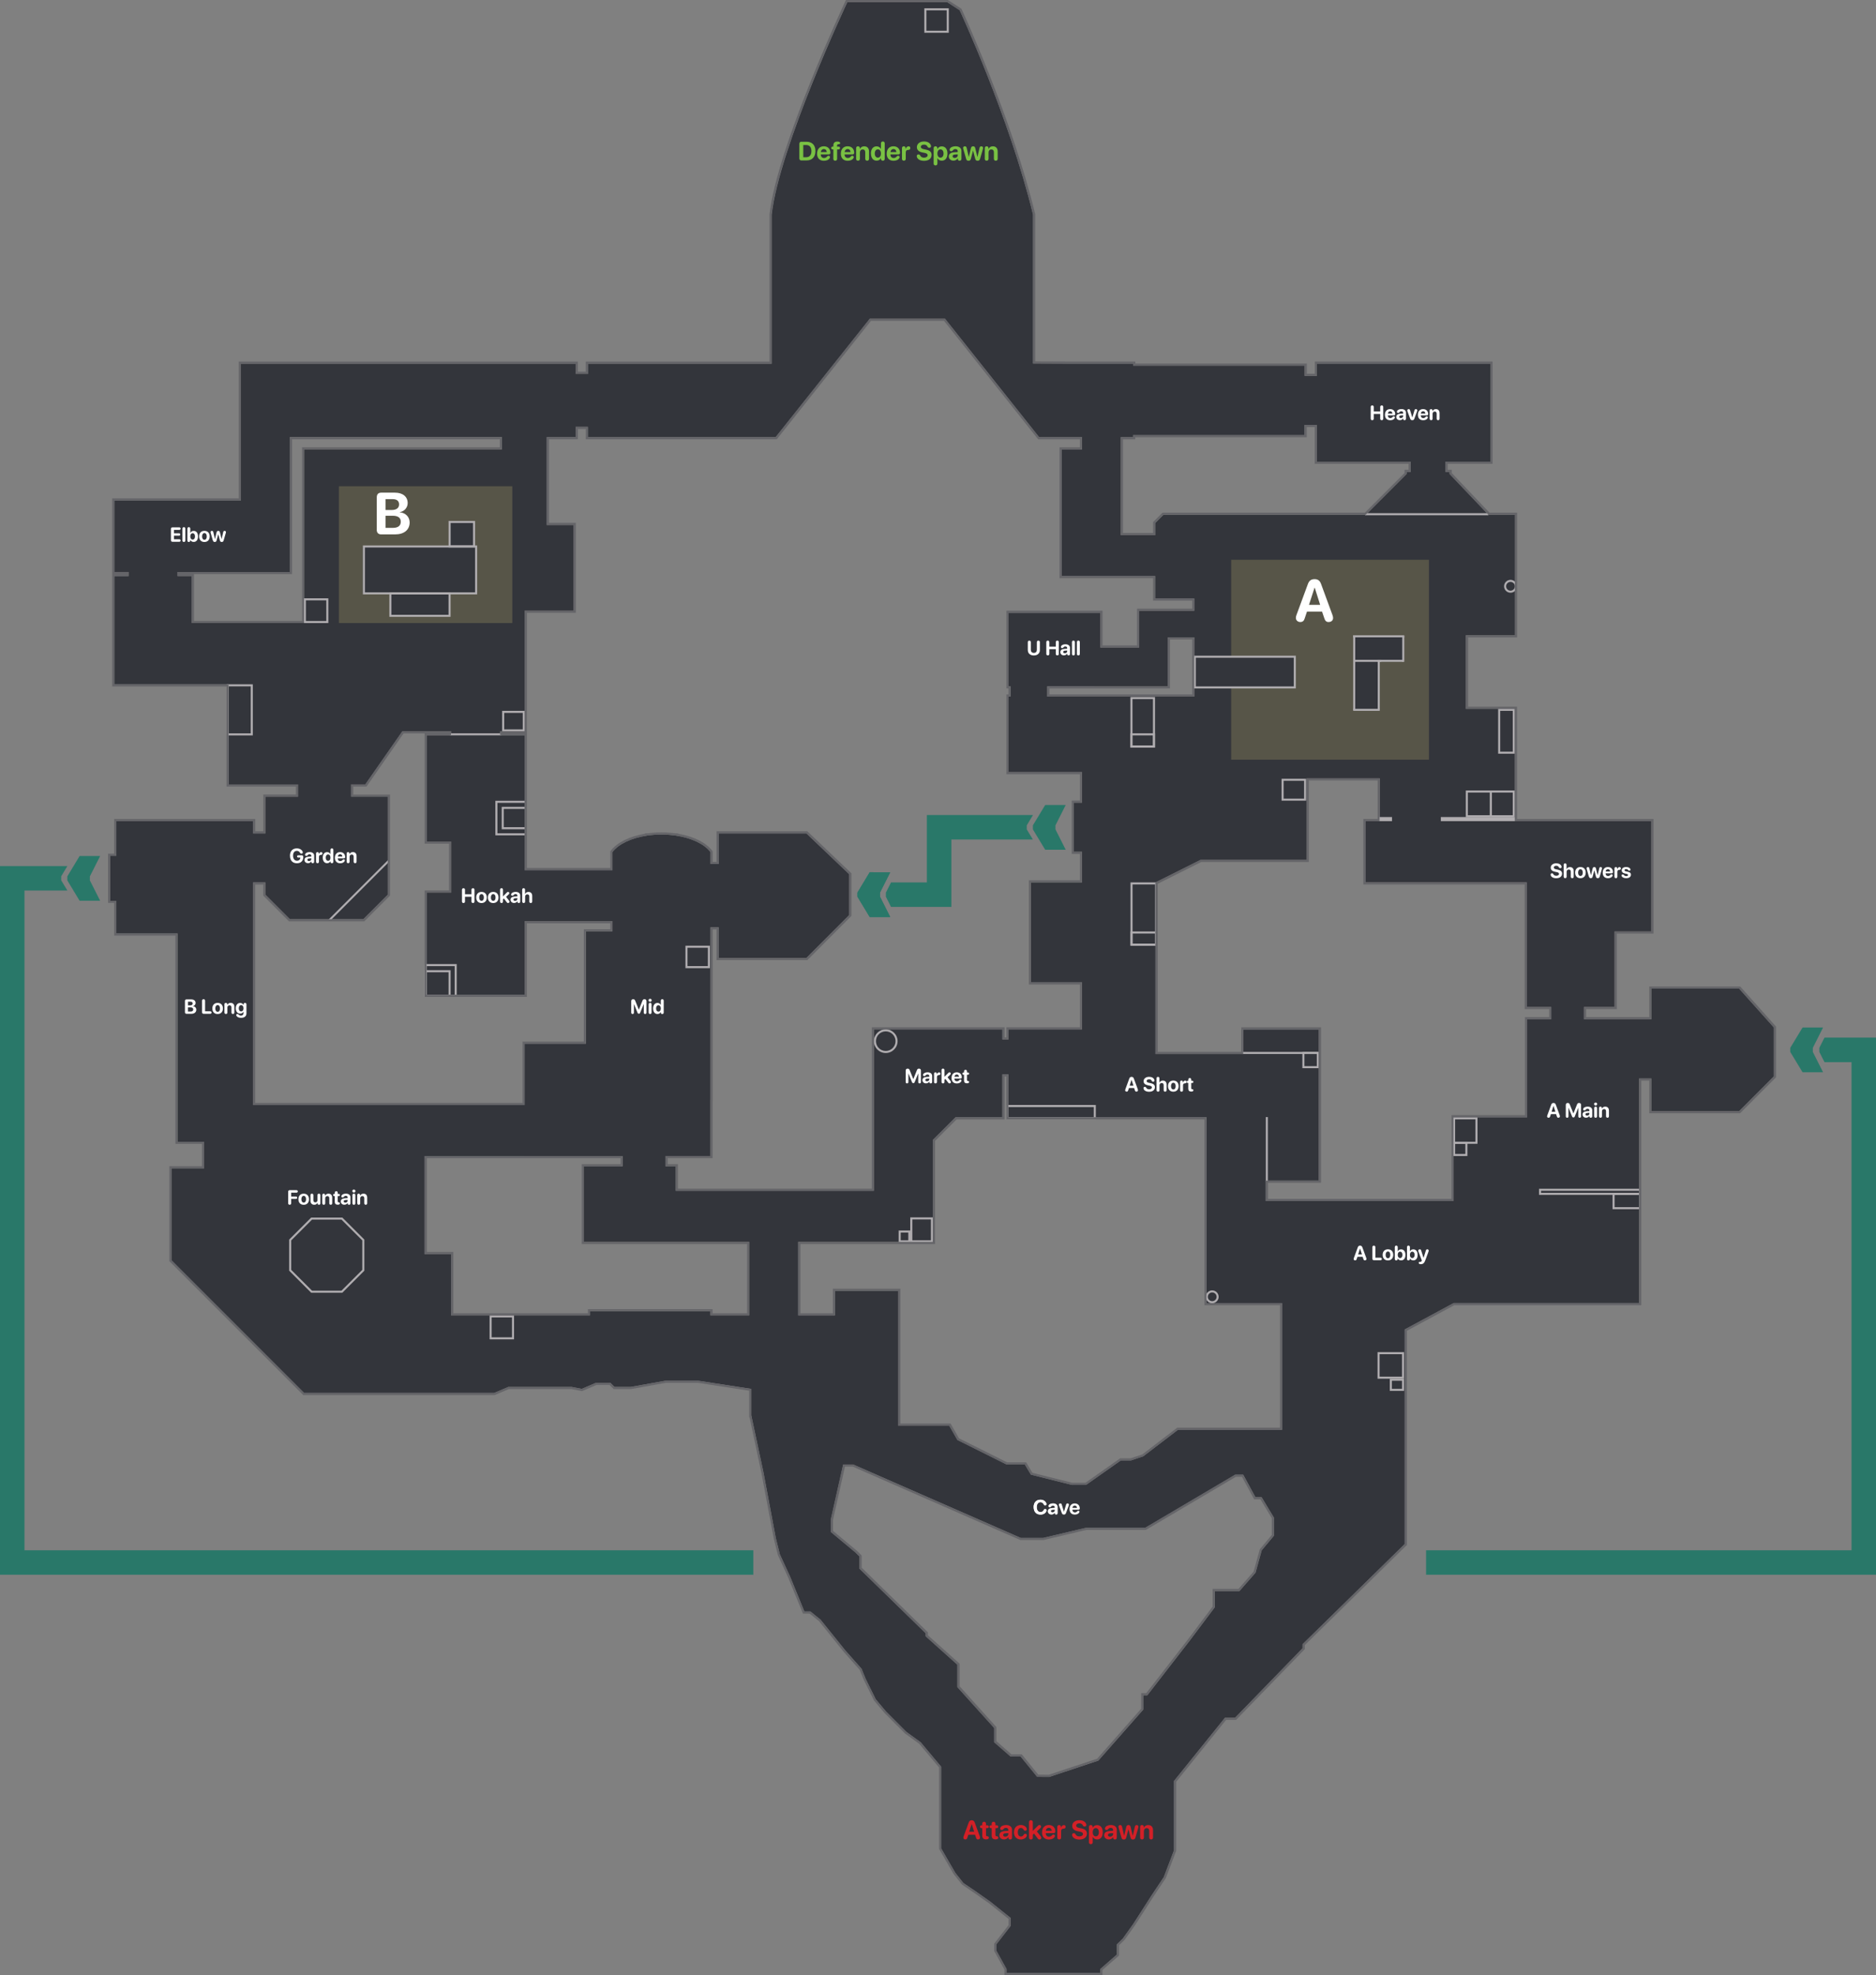 <?xml version="1.0" encoding="UTF-8"?><svg xmlns="http://www.w3.org/2000/svg" xmlns:xlink="http://www.w3.org/1999/xlink" viewBox="0 0 918.88 967.1"><rect x="0" y="0" width="918.88" height="967.1" fill="#808080" stroke="none"/><defs><style>.cls-1{fill:#297869;}.cls-2{fill:#fff;}.cls-3{fill:#b0adb0;}.cls-4{fill:#575548;}.cls-5{fill:#d32027;}.cls-6{fill:#33353b;}.cls-7{fill:#656569;}.cls-8{fill:none;stroke:#b0adb0;stroke-miterlimit:10;}.cls-9{fill:#79c143;}.cls-10{fill:url(#linear-gradient);}</style><linearGradient id="linear-gradient" x1="506.29" y1="737.95" x2="528.89" y2="737.95" gradientUnits="userSpaceOnUse"><stop offset="0" stop-color="#fff"/><stop offset="1" stop-color="#000"/></linearGradient></defs><g id="Body_Merge"><path class="cls-6" d="m56.99,402.06v17h-3.01v21.99h3.01v16.01h29.99v102h13.01v13h-16v45l65.01,65h93.01l7-2.98h30.94l5.01.96,6.98-2.98h7.03l2.02,2.02h7.99l16.99-3.03h15.98l26.04,3.99v12.98h0l5.98,27.99,6.03,32.06,1.99,7.99,5.06,11.02,6.94,16.96h2.97s4.96,4.01,4.96,4.01l12.13,15.07,7.94,8.95,2.07,5.06,4.9,9.91,5.06,6.02,9.96,9.96,6.98,5.06,10.04,11.98v39.98l2.9,5.02,4.04,6.98,3.94,4.96,5.97,4.04,7.18,5.06,9.98,7.99v3.91l-7.02,9.06v2.98l5.01,9.05v1.97h45.94v-1.96l8.09-7.03v-4.99l2.98-2.93,5.06-7.08,8.95-13.96,6.02-9,4.97-13.05h0v-33.99l25.02-31.02h4.96l33.03-34.01v-1.97l50-49.03v-105.07l24-12.94h90.83v-109.97h6v16h43l16.99-17v-24l-16.99-19h-43v15h-33.01v-6h15v-37h18v-54h-66.86v-54.99h-23.98v-36.02h24.02v-58.97h-12.94l-19.08-20.03v-.98h-1.99v-5.02h21.98v-47.98h-84.96v5.98h-6.01v-4.99h-84v-.99h-31.16l-17.87-.08v-72.93c-11.53-47.58-35.93-100.06-35.93-100.06l-6.08-3.94h-48.94s-33.22,70.58-37.06,104.01v73.03h-89.98v4.99h-5.98v-4.99H118v66.98h-62v35h6.99v2h-6.99v53h56v49h34v6h-16v18h-6v-6H56.99Zm199.99,163.99h48.02v5.01h-19.01v37.01h80.99v35.99h-19v-1.99h-58.98v1.99h-68.02v-30h-12.98v-48.02h48.99Zm199.97,42.03v-49.93l11.12-11.1h22.91v-21h2.99v21h97.01v90.99h37v62.04h-51l-17,12.99-5.99,2h-4.98l-17.03,11.98h-6.99l-20-5-3-5.01h-8.98l-24.04-11.99-3.99-6.99h-25.03v-66.03h-30.98v12.03h-17.98v-35.99h65.95Zm79.18-272.02h0s21.86,0,21.86,0h14v-24h13v29h-72.03v-5.01h23.17Zm78.84,434l-7.89,9h-12.08v7.94l-12.05,16.04-20.97,27.03h-1.99v7.01l-22.01,24.98-24.03,7.99-5.9-.03-8.08-9.94h-4.93s-8.06-7.02-8.06-7.02v-6.99l-18.03-20.01v-10.98l-15.51-13.9v-1.47l-32.44-31.65v-5.97s-2.01-1.99-2.01-1.99l-12.03-10.01v-6.01l6.07-27h4.94l-.02.02,82.05,35.93h11.02l20.97-4.96h28.99l44.04-25.99h3.94l5.97,11.02h3.03l6.02,9.99v8.87l-5.97,7.13-3.03,10.97Zm126.98-338.01h5.87v61.02h12v6h-11.82v48.01h-36.01v40.99h-91.99v-9.99h25.97v-74h-36.97v12.01h-43v-84l22.08-11.06h51.91v-39.94h35.84v20.98h-7.01v29.98h73.13Zm-111.34-218.98h8.38v-4.99h6.01v17.98h45.99v5.02h-1.99v.98l-20.02,20.03h-99.15l-3.99,3.99v5.95h-16.85v-47.96h6.02v-1h75.62Zm-342.66-4.05v5.01h92.01l46.11-57.97h36.81l46.11,58.01h21v6h-10v62h45.83v10.98h19.16v6.02h-27v18h-19.01v-16.99h-44.98v35.97h.99v5.01h-.99v37h36v14.97h-4.01v24.03h4.01v15.01h-25.01v48.94h25.01v23.02h-36.01v4.96h-2.99v-4.96h-62.94v79.03h-97.06v-12.01h-5v-5.01h21.99v-27.5h.02v-84.51h4.01v15.03h42.99l20.97-21.01v-19.99l-20.97-19.99h-42.99v14.99h-4.01v-5.86c-2.96-3.91-9.25-6.92-17.01-8.07v-.06h-.42c-2.1-.29-4.3-.46-6.58-.46s-4.48.16-6.58.46h-.42v.06c-7.76,1.15-14.04,4.16-17.01,8.07v8.88h-42.98v-66.03h-12v-1.99h12v-59.02h23.97v-41.98h-13.15v-43.03h14.16v-5.01h5.98Zm-200.97,73.05v-2h54.99v-66.05h103.85v6.04h-96.83v85h-55.04v-23h-6.97Zm43.01,150v5.99l12,12h36l12-12v-48h-18.01v-6h7l18.15-26.01h23.87v1.99h-12v52.02h12v25h-12v50.01h48v-36.04h42.99v5.03h-12.99v54.99h-30.01v30.02H123.99v-108.99h6Z"/></g><g id="Bombsite"><rect class="cls-4" x="165.99" y="238.08" width="84.94" height="66.98"/><rect class="cls-4" x="603.04" y="274.08" width="96.88" height="97.89"/><polyline class="cls-6" points="675.23 347.56 663.23 347.56 663.23 311.56 687.02 311.56 687.02 323.56 675.23 323.56 675.23 336.56"/><rect class="cls-6" x="585.24" y="321.51" width="49.04" height="15.05" transform="translate(1219.53 658.07) rotate(180)"/><rect class="cls-6" x="191.17" y="290.57" width="28.92" height="10.92" transform="translate(411.25 592.05) rotate(180)"/><rect class="cls-6" x="177.74" y="267.71" width="55.4" height="22.85" transform="translate(410.87 558.28) rotate(180)"/><rect class="cls-6" x="220.09" y="255.58" width="12.13" height="12.13" transform="translate(452.31 523.29) rotate(180)"/></g><g id="Lines"><rect class="cls-3" x="608.73" y="515.06" width="36.97" height="1.01"/><path class="cls-3" d="m644.98,516.06v5.96h-6.07v-5.96h6.07m1-1h-8.07v7.96h8.07v-7.96h0Z"/><path class="cls-3" d="m535.74,542.05v5.02h-41.76v-5.02h41.76m1-1h-43.76v7.02h43.76v-7.02h0Z"/><path class="cls-3" d="m433.84,504.99c2.65,0,4.8,2.15,4.8,4.8s-2.15,4.8-4.8,4.8-4.8-2.15-4.8-4.8,2.15-4.8,4.8-4.8m0-1c-3.2,0-5.8,2.6-5.8,5.8s2.6,5.8,5.8,5.8,5.8-2.6,5.8-5.8-2.6-5.8-5.8-5.8h0Z"/><path class="cls-3" d="m455.98,597.07v10.24h-9.12v-10.24h9.12m1-1h-11.12v12.24h11.12v-12.24h0Z"/><path class="cls-3" d="m444.9,603.5v3.81h-3.73v-3.81h3.73m1-1h-5.73v5.81h5.73v-5.81h0Z"/><path class="cls-3" d="m250.78,645.06v9.73h-9.97v-9.73h9.97m1-1h-11.97v11.73h11.97v-11.73h0Z"/><path class="cls-3" d="m167.26,597.16l10.19,10.19v14.42l-10.19,10.19h-14.42l-10.19-10.19v-14.42l10.19-10.19h14.42m.41-1h-15.25l-10.78,10.78v15.25l10.78,10.78h15.25l10.78-10.78v-15.25l-10.78-10.78h0Z"/><path class="cls-3" d="m257.01,393.09v14.92h-13.37v-14.92h13.37m1-1h-15.37v16.92h15.37v-16.92h0Z"/><path class="cls-3" d="m257.01,396.06v8.96h-10.27v-8.96h10.27m1-1h-12.27v10.96h12.27v-10.96h0Z"/><path class="cls-3" d="m256.06,349.06v8.07h-9.1v-8.07h9.1m1-1h-11.1v10.07h11.1v-10.07h0Z"/><rect class="cls-3" x="220.39" y="359.06" width="25.11" height=".98"/><rect class="cls-3" x="155.2" y="435.63" width="41.08" height=".98" transform="translate(-256.91 252.01) rotate(-45)"/><path class="cls-3" d="m222.7,473.05v14.03h-13.72v-14.03h13.72m1-1h-15.72v16.03h15.72v-16.03h0Z"/><path class="cls-3" d="m219.71,476.05v11.03h-10.74v-11.03h10.74m1-1h-12.74v13.03h12.74v-13.03h0Z"/><path class="cls-3" d="m346.72,464.05v8.99h-9.98v-8.99h9.98m1-1h-11.98v10.99h11.98v-10.99h0Z"/><path class="cls-3" d="m122.82,336.06v23.02h-10.84v-23.02h10.84m1-1h-12.84v25.02h12.84v-25.02h0Z"/><path class="cls-3" d="m159.82,293.95v10.12h-10v-10.12h10m1-1h-12v12.12h12v-12.12h0Z"/><path class="cls-3" d="m231.7,256.07v10.98h-10.98v-10.98h10.98m1-1h-12.98v12.98h12.98v-12.98h0Z"/><path class="cls-3" d="m232.71,268.07v21.97h-53.97v-21.97h53.97m1-1h-55.97v23.97h55.97v-23.97h0Z"/><path class="cls-3" d="m219.7,291.04v9.99h-28v-9.99h28m1-1h-30v11.99h30v-11.99h0Z"/><path class="cls-3" d="m686.73,676.06v3.96h-4.99v-3.96h4.99m1-1h-6.99v5.96h6.99v-5.96h0Z"/><path class="cls-3" d="m686.73,663.06v11h-11v-11h11m1-1h-13v13h13v-13h0Z"/><path class="cls-3" d="m802.81,583.06v.99h-47.99v-.99h47.99m1-1h-49.99v2.99h49.99v-2.99h0Z"/><path class="cls-3" d="m802.81,585.07v6h-11.98v-6h11.98m1-1h-13.98v8h13.98v-8h0Z"/><path class="cls-3" d="m722.69,548.07v10.97h-9.97v-10.97h9.97m1-1h-11.97v12.97h11.97v-12.97h0Z"/><path class="cls-3" d="m717.74,560.02v5h-5v-5h5m1-1h-7v7h7v-7h0Z"/><path class="cls-3" d="m565.74,433.06v28.99h-11.01v-28.99h11.01m1-1h-13.01v30.99h13.01v-30.99h0Z"/><path class="cls-3" d="m565.74,457.08v4.98h-11.01v-4.98h11.01m1-1h-13.01v6.98h13.01v-6.98h0Z"/><path class="cls-3" d="m564.73,342.29v22.75h-10.03v-22.75h10.03m1-1h-12.03v24.75h12.03v-24.75h0Z"/><path class="cls-3" d="m564.73,360.06v4.98h-10.03v-4.98h10.03m1-1h-12.03v6.98h12.03v-6.98h0Z"/><path class="cls-3" d="m633.7,322.06v14.03h-47.98v-14.03h47.98m1-1h-49.98v16.03h49.98v-16.03h0Z"/><rect class="cls-3" x="662.73" y="311.06" width="25.1" height="1"/><rect class="cls-3" x="686.83" y="311.56" width="1" height="12.5"/><rect class="cls-3" x="674.73" y="323.06" width="12.67" height="1"/><rect class="cls-3" x="674.82" y="323.56" width="1" height="23.84"/><rect class="cls-3" x="662.81" y="347.06" width="13" height="1"/><rect class="cls-3" x="662.81" y="311.92" width="1" height="35.64"/><path class="cls-3" d="m740.96,348.05v20h-6.15v-20h6.15m1-1h-8.15v22h8.15v-22h0Z"/><rect class="cls-3" x="675.03" y="400.05" width="6.79" height="2.01"/><rect class="cls-3" x="705.73" y="400.05" width="36.43" height="2.01"/><path class="cls-3" d="m740.96,388.06v11.1h-21.99v-11.1h21.99m1-1h-23.99v13.1h23.99v-13.1h0Z"/><rect class="cls-3" x="729.71" y="387.78" width="1.03" height="11.79"/><circle class="cls-8" cx="593.75" cy="634.97" r="2.65"/><rect class="cls-3" x="620" y="546.96" width="1" height="31.59"/><path class="cls-3" d="m638.75,382.31v8.72h-10.03v-8.72h10.03m1-1h-12.03v10.72h12.03v-10.72h0Z"/><rect class="cls-3" x="668.59" y="251.27" width="60.42" height="1.01"/><path class="cls-3" d="m463.72,5.06v9.98h-9.98V5.06h9.98m1-1h-11.98v11.98h11.98V4.06h0Z"/><rect class="cls-3" x="663.48" y="323.06" width="13" height="1"/><circle class="cls-8" cx="739.86" cy="287.07" r="2.65"/></g><g id="Outlines"><path class="cls-7" d="m463.95,1.05l6.08,3.94s24.4,52.48,35.93,100.06v72.93l17.87.08h31.16v.99h84v4.99h6.01v-5.98h84.96v47.98h-21.98v5.02h1.99v.98l19.08,20.03h12.94v58.97h-24.02v36.02h23.98v54.99h66.86v54h-18v37h-15v6h33.01v-15h43l16.99,19v24l-16.99,17h-43v-16h-6v109.97h-90.83l-24,12.94v105.07l-50,49.03v1.97l-33.03,34.01h-4.95l-25.02,31.02v33.99h0s-4.97,13.05-4.97,13.05l-6.02,9-8.95,13.96-5.06,7.08-2.98,2.93v4.99l-8.09,7.03v1.96h-45.94v-1.97l-5.01-9.05v-2.98l7.02-9.06v-3.91l-9.98-7.99-7.18-5.06-5.97-4.04-3.94-4.96-4.05-6.98-2.9-5.02v-39.98l-10.04-11.98-6.98-5.06-9.96-9.96-5.06-6.02-4.9-9.91-2.07-5.06-7.94-8.95-12.13-15.07-4.96-3.99h-2.97s-6.94-16.97-6.94-16.97l-5.06-11.02-1.99-7.99-6.03-32.06-5.98-27.99h0v-12.98l-26.04-3.99h-15.98l-16.99,3.03h-7.99l-2.02-2.02h-7.03l-6.98,2.98-5.01-.96h-30.94l-7,2.98h-93.01l-65.01-65v-45h16v-13h-13.01v-102h-29.99v-16.01h-3.01v-21.99h3.01v-17h67v6h6v-18h16v-6h-34v-49h-56v-53h6.99v-2h-6.99v-35h62v-66.98h163.97v4.99h5.98v-4.99h89.98v-73.03c3.84-33.42,37.06-104.01,37.06-104.01h48.94m-175.99,212.97v-5.01h-5.98v5.01h-14.16v43.03h13.15v41.98h-23.97v59.02h-12v1.99h12v66.03h42.98v-8.88c2.96-3.91,9.25-6.92,17.01-8.07v-.06h.42c2.1-.29,4.3-.46,6.58-.46s4.48.16,6.58.46h.42v.06c7.76,1.15,14.05,4.16,17.01,8.07v5.86h4.01v-14.99h42.99l20.97,19.99v19.99l-20.97,21.01h-42.99v-15.03h-4.01v84.51h-.02v27.5h-21.99v5.01h5v12.01h97.06v-79.03h62.94v4.96h2.99v-4.96h36.01v-23.02h-25.01v-48.94h25.01v-15.01h-4.01v-24.03h4.01v-14.97h-36v-37h.99v-5.01h-.99v-35.97h44.98v16.99h19.01v-18h27v-6.02h-19.16v-10.98h-45.83v-62h10v-6h-21l-46.11-58.01h-36.81l-46.11,57.97h-92.01m261.02,48h16.85v-5.95l3.99-3.99h99.15l20.02-20.03v-.98h1.99v-5.02h-45.99v-17.98h-6.01v4.99h-84v1h-6.02v47.96m-461.98,20.05h6.97v23h55.04v-85h96.83v-6.04h-103.85v66.05h-54.99v2m449.14,53.99h0s-23.17,0-23.17,0v5.01h72.03v-29h-13v24h-35.86m-364.14,54h18.01v48l-12,12h-36l-12-12v-5.99h-6v108.99h132.99v-30.02h30.01v-54.99h12.99v-5.03h-42.99v36.04h-48v-50.01h12v-25h-12v-52.02h12v-1.99h-23.87l-18.15,26.01h-7v6m394.01,126.01h43v-12.01h36.97v74h-25.97v9.99h91.99v-40.99h36.01v-48.01h11.82v-6h-12v-61.02h-79.01v-29.98h7.01v-20.98h-35.84v39.94h-51.91l-22.08,11.06v84m-174.99,127.99h17.98v-12.03h30.98v66.03h25.03l3.99,6.99,24.04,11.99h8.98l3,5.01,20,5h6.99l17.03-11.98h4.98l5.99-2,17-12.99h51v-62.04h-37v-90.99h-97.01v-21h-2.99v21h-22.91l-11.12,11.1v49.93h-65.95v35.99m-183.01-30h12.98v30h68.02v-1.99h58.98v1.99h19v-35.99h-80.99v-37.01h19.01v-5.01h-97.01v48.02m209.98,102.99h-4.94l-6.07,27v6.01l12.03,10.01,2,1.99v5.97s32.45,31.65,32.45,31.65v1.47l15.51,13.9v10.98l18.03,20.01v6.99l8.06,7.01h4.93s8.08,9.94,8.08,9.94l5.9.03,24.03-7.99,22.01-24.98v-7.01h1.99l20.97-27.03,12.05-16.04v-7.94h12.08l7.89-9,3.03-10.97,5.97-7.13v-8.87l-6.02-9.99h-3.03l-5.97-11.02h-3.94l-44.04,25.99h-28.99l-20.97,4.96h-11.02l-82.05-35.93.02-.02M464.26,0h-49.92l-.28.6c-.33.71-33.34,71.12-37.15,104.33v.06s0,.06,0,.06v71.98h-89.98v4.99h-3.88v-4.99H116.95v66.98h-62v92.1h56v49h34v3.9h-16v18h-3.9v-6H55.94v17h-3.01v24.09h3.01v16.01h29.99v102h13.01v10.9h-16v46.48l.31.31,65.01,65,.31.31h93.66l.2-.08,6.81-2.89h30.63l4.91.94.32.06.3-.13,6.78-2.9h6.38l1.71,1.71.31.31h8.52l.09-.02,16.9-3.02h15.8l25.07,3.85v13.09h.2s5.8,27.2,5.8,27.2l6.03,32.03v.03s.01.03.01.03l1.99,7.99.02.1.04.09,5.06,11.02,6.92,16.92.27.65h.7s2.6.01,2.6.01l4.58,3.69,12.06,14.98,7.85,8.85,2.01,4.89v.03s.03.03.03.03l4.9,9.91.06.11.08.1,5.06,6.02.03.03.03.03,9.96,9.96.06.06.07.05,6.87,4.98,9.72,11.59v39.88l.14.24,2.9,5.02,4.05,6.98.04.07.05.06,3.94,4.96.1.13.13.09,5.97,4.05,7.14,5.03,9.56,7.65v3.05l-6.8,8.78-.22.28v3.61l.13.24,4.87,8.81v2.75h48.04v-1.05s0-1.49,0-1.49l7.73-6.72.36-.31v-5.03l2.67-2.62.07-.06.05-.07,5.06-7.08.02-.02v-.02s8.96-13.95,8.96-13.95l6.01-8.98.07-.1.04-.11,4.97-13.05.07-.18v-33.81l24.47-30.34h4.9l.31-.32,33.03-34.01.3-.31v-1.96l49.68-48.72.31-.31v-104.88l23.21-12.52h91.61v-109.97h3.9v16h44.49l.31-.31,16.99-17,.31-.31v-24.83l-.27-.3-16.99-19-.31-.35h-44.52v15h-30.91v-3.9h15v-37h18v-56.1h-66.86v-54.99h-23.98v-33.92h24.02v-61.07h-13.54l-18.48-19.4v-1.61h-1.99v-2.92h21.98v-50.08h-87.06v5.98h-3.91v-4.99h-84v-.99h-32.21l-16.82-.07v-72.01l-.03-.12c-11.42-47.13-35.76-99.73-36-100.26l-.13-.27-.25-.16-6.08-3.94-.26-.17h0Zm-37.67,157.1h35.8l45.8,57.61.32.4h20.45v3.9h-10v64.1h45.83v10.98h19.16v3.92h-27v18h-16.91v-16.99h-47.08v38.07h.99v2.91h-.99v39.1h36v12.87h-4.01v26.13h4.01v12.91h-25.01v51.04h25.01v20.92h-36.01v4.96h-.89v-4.96h-65.04v79.03h-94.96v-12.01h-5v-2.91h21.99v-27.5l.02-1.05v-83.46h1.91v15.03h44.47l.31-.31,20.97-21.01.31-.31v-20.87l-.33-.31-20.97-19.99-.3-.29h-44.46v14.99h-1.91v-5.16l-.21-.28c-3.05-4.03-9.14-7.05-16.8-8.34v-.21h-1.4c-2.2-.3-4.44-.46-6.65-.46s-4.45.15-6.65.46h-1.4v.21c-7.65,1.29-13.74,4.3-16.79,8.33l-.21.28v8.18h-40.88v-124.94h23.97v-44.08h-13.15v-40.93h14.16v-5.01h3.88v5.01h93.56l.32-.4,45.8-57.57h0Zm213.46,52.02h3.91v17.98h45.99v2.92h-1.99v1.59l-19.41,19.41h-99.15l-.31.31-3.99,3.99-.31.31v5.34h-14.75v-45.86h6.02v-1h84v-4.99h0Zm-497.01,5.95h101.75v3.94h-96.83v85h-52.94v-22.9h48.02v-66.05h0Zm430.01,98.04h10.9v26.9h-69.93v-2.91h22.12s21.86,0,21.86,0h15.05v-24h0Zm-375.36,46h10.27v54h12v22.9h-12v52.11h50.1v-36.04h40.89v2.93h-12.99v54.99h-30.01v30.02H125.04v-106.89h3.9v5.38l.31.31,12,12,.31.31h36.87l.31-.31,12-12,.31-.31v-49.48h-18.01v-3.9h6.49l.31-.45,17.83-25.56h0Zm443.36,23.02h33.74v18.88h-7.01v32.08h79.01v61.02h12v3.9h-11.82v48.01h-36.01v40.99h-89.89v-7.89h25.97v-76.1h-39.07v12.01h-40.9v-82.3l21.28-10.65h52.71v-39.94h0Zm-149,144.97h.89v21h97.01v90.99h37v59.94h-50.31l-.28.22-16.86,12.89-5.66,1.89h-5.14l-.27.19-16.76,11.79h-6.52l-19.45-4.86-2.78-4.63-.31-.51h-9.33l-23.54-11.74-3.83-6.71-.3-.53h-24.59v-66.03h-33.08v12.03h-15.88v-33.89h65.95v-50.54l10.51-10.48h23.53v-21h0Zm-282.99,40h94.91v2.91h-19.01v39.11h80.99v33.89h-16.9v-1.99h-61.08v1.99h-65.92v-30h-12.98v-45.92h0Zm204.82,151.01h3.82l81.89,35.86.2.09h11.36l.12-.03,20.85-4.93h29.15l.25-.15,43.79-25.84h3.03l5.67,10.47.3.55h3.07l5.56,9.23v8.2l-5.72,6.84-.15.17-.06.22-2.97,10.74-7.42,8.46h-12.66v8.64l-11.84,15.76-20.64,26.61h-2.52v7.66l-21.56,24.47-23.6,7.84-5.23-.03-7.77-9.55-.31-.39h-.5s-4.54,0-4.54,0l-7.4-6.44v-6.92l-.27-.3-17.76-19.71v-11.05l-.35-.31-15.16-13.59v-1.44l-.32-.31-32.13-31.34v-5.52s0-.44,0-.44l-.31-.31-2-1.99-.03-.03-.04-.03-11.66-9.7v-5.41l5.86-26.07h0Z"/></g><g id="TP_Lines_test"><polygon class="cls-1" points="431.02 437.05 436.04 427.1 425.99 427.08 419.97 437.05 419.97 439.04 425.99 449.01 436.04 449 431.02 439.04 431.02 437.05"/><polygon class="cls-1" points="431.02 437.05 436.04 427.1 425.99 427.08 419.97 437.05 419.97 439.04 425.99 449.01 436.04 449 431.02 439.04 431.02 437.05"/><polygon class="cls-1" points="516.98 404.11 521.99 394.16 511.95 394.15 505.92 404.11 505.92 406.11 511.95 416.07 521.99 416.06 516.98 406.11 516.98 404.11"/><polygon class="cls-1" points="887.94 513.07 892.95 503.11 882.91 503.1 876.88 513.07 876.88 515.06 882.91 525.02 892.95 525.01 887.94 515.06 887.94 513.07"/><polygon class="cls-1" points="44.03 429.09 49.05 419.14 39 419.13 32.98 429.09 32.98 431.09 39 441.05 49.05 441.04 44.03 431.09 44.03 429.09"/><polygon class="cls-1" points="909.22 508.06 906.89 508.06 893.64 508.06 891.12 513.06 891.12 515.05 893.65 520.06 906.89 520.06 906.89 759.06 698.5 759.06 698.5 771.04 918.88 771.04 918.88 765.05 918.88 759.06 918.88 508.06 909.22 508.06"/><polygon class="cls-1" points="11.99 436.03 32.98 436.03 32.98 436.01 29.98 431.04 29.98 429.05 32.98 424.09 32.98 424.06 0 424.06 0 434.19 0 436.03 0 771.05 8.3 771.05 11.99 771.05 368.98 771.05 368.98 759.06 11.99 759.06 11.99 436.03"/><polygon class="cls-1" points="505.92 399.15 505.92 399.07 453.99 399.07 453.99 408.88 453.99 411.04 453.99 432.06 436.43 432.06 433.91 437.06 433.91 439.05 436.43 444.05 453.99 444.05 453.99 444.05 465.99 444.05 465.99 411.04 505.9 411.04 502.92 406.11 502.92 404.11 505.92 399.15"/></g><g id="Callouts_copy"><path class="cls-5" d="m471.87,899.76c0-.16.04-.37.13-.61l2.5-6.81c.27-.74.72-1.09,1.44-1.09s1.19.33,1.47,1.08l2.51,6.82c.09.25.12.42.12.61,0,.53-.4.9-.96.9s-.83-.25-1-.84l-.48-1.45h-3.31l-.48,1.43c-.18.61-.46.86-.97.86-.6,0-.97-.35-.97-.9Zm5.29-2.88l-1.21-3.75h-.04l-1.19,3.75h2.44Z"/><path class="cls-5" d="m481.09,895.13h-.36c-.44,0-.72-.27-.72-.7s.28-.7.72-.7h.36v-.76c0-.6.35-.96.93-.96s.93.37.93.96v.76h.65c.44,0,.71.27.71.7s-.27.7-.71.7h-.65v3.26c0,.48.17.69.57.72h.12c.46.06.71.25.71.69,0,.55-.53.83-1.31.83h-.06c-1.24,0-1.87-.62-1.87-1.82v-3.67Z"/><path class="cls-5" d="m485.72,895.13h-.36c-.44,0-.72-.27-.72-.7s.28-.7.72-.7h.36v-.76c0-.6.35-.96.93-.96s.93.37.93.96v.76h.65c.44,0,.71.27.71.7s-.27.7-.71.7h-.65v3.26c0,.48.17.69.57.72h.12c.46.06.71.25.71.69,0,.55-.53.83-1.31.83h-.06c-1.24,0-1.87-.62-1.87-1.82v-3.67Z"/><path class="cls-5" d="m489.51,898.59c0-1.24.95-1.96,2.65-2.06l1.71-.1v-.45c0-.63-.45-1-1.14-1-.57,0-.91.18-1.32.72-.2.23-.44.34-.74.34-.45,0-.78-.29-.78-.71,0-.15.03-.28.1-.42.32-.81,1.41-1.31,2.82-1.31,1.75,0,2.88.9,2.88,2.27v3.88c0,.62-.37.93-.9.93s-.85-.28-.89-.82v-.35h-.04c-.38.72-1.23,1.15-2.08,1.15-1.29,0-2.28-.84-2.28-2.06Zm4.37-.54v-.5l-1.44.09c-.69.05-1.08.36-1.08.84,0,.51.42.83,1.04.83.81,0,1.48-.53,1.48-1.26Z"/><path class="cls-5" d="m496.65,897.14c0-2.18,1.29-3.55,3.34-3.55,1.37,0,2.5.66,2.87,1.62.06.16.1.32.1.46,0,.46-.36.72-.79.72-.37,0-.59-.15-.78-.48-.34-.6-.75-.87-1.34-.87-.94,0-1.52.77-1.52,2.09s.58,2.1,1.5,2.1c.65,0,1.05-.32,1.33-.8.25-.39.45-.55.84-.55.43,0,.78.29.78.74,0,.15-.04.3-.12.48-.41.93-1.57,1.57-2.87,1.57-2.05,0-3.35-1.35-3.35-3.55Z"/><path class="cls-5" d="m504.02,899.71v-7.5c0-.63.39-.97.93-.97s.93.34.93.97v4.22h.03l2.46-2.47c.25-.26.46-.37.74-.37.48,0,.83.35.83.81,0,.28-.08.45-.35.7l-1.73,1.64,1.9,2.42c.2.27.26.44.26.68,0,.5-.36.84-.88.84-.39,0-.62-.14-.91-.58l-1.75-2.31-.59.55v1.38c0,.63-.38.96-.93.96s-.93-.33-.93-.96Z"/><path class="cls-5" d="m510.41,897.17c0-2.19,1.28-3.58,3.29-3.58s3.22,1.32,3.22,3.17c0,.51-.29.81-.81.81h-3.88v.08c0,1.01.61,1.67,1.55,1.67.68,0,1.12-.23,1.62-.82.2-.2.36-.27.6-.27.4,0,.72.25.72.68,0,.15-.04.3-.13.45-.45.84-1.5,1.33-2.82,1.33-2.13,0-3.38-1.31-3.38-3.52Zm4.73-.74c-.04-.89-.61-1.47-1.42-1.47s-1.4.6-1.47,1.47h2.89Z"/><path class="cls-5" d="m517.87,899.71v-5.18c0-.59.36-.93.89-.93s.88.34.88.93v.45h.04c.18-.84.74-1.35,1.42-1.35.25,0,.44.06.58.17.18.14.27.37.27.69,0,.29-.09.51-.27.67s-.44.23-.81.24c-.84.01-1.14.49-1.14,1.29v3.02c0,.62-.36.96-.93.96s-.93-.35-.93-.96Z"/><path class="cls-5" d="m525.21,898.94c-.06-.17-.1-.34-.1-.51,0-.51.35-.84.84-.84.39,0,.65.15.88.56.3.7,1.02,1.02,1.89,1.02,1.03,0,1.73-.49,1.73-1.17,0-.6-.43-.95-1.58-1.18l-.97-.19c-1.83-.36-2.72-1.24-2.72-2.6,0-1.68,1.46-2.79,3.5-2.79,1.68,0,2.94.71,3.35,1.9.04.13.07.26.07.42,0,.46-.33.77-.82.77-.43,0-.7-.17-.91-.57-.3-.69-.9-.98-1.68-.98-.95,0-1.57.44-1.57,1.12,0,.56.44.91,1.52,1.13l.96.2c1.94.39,2.78,1.17,2.78,2.56,0,1.79-1.4,2.92-3.69,2.92-1.89,0-3.1-.76-3.47-1.76Z"/><path class="cls-5" d="m533.38,902v-7.45c0-.62.38-.95.91-.95s.91.33.91.96v.37h.04c.37-.8,1.12-1.29,2.11-1.29,1.73,0,2.79,1.31,2.79,3.51s-1.05,3.51-2.76,3.51c-.99,0-1.75-.48-2.11-1.25h-.04v2.6c0,.63-.38.96-.93.96s-.93-.33-.93-.96Zm4.86-4.86c0-1.23-.58-2.03-1.51-2.03s-1.5.81-1.5,2.03.6,2.02,1.5,2.02,1.51-.78,1.51-2.02Z"/><path class="cls-5" d="m540.83,898.59c0-1.24.95-1.96,2.65-2.06l1.71-.1v-.45c0-.63-.45-1-1.14-1-.57,0-.91.18-1.32.72-.2.23-.44.34-.74.34-.45,0-.78-.29-.78-.71,0-.15.03-.28.1-.42.32-.81,1.41-1.31,2.82-1.31,1.75,0,2.88.9,2.88,2.27v3.88c0,.62-.37.93-.9.93s-.85-.28-.89-.82v-.35h-.04c-.38.72-1.23,1.15-2.08,1.15-1.29,0-2.28-.84-2.28-2.06Zm4.37-.54v-.5l-1.44.09c-.69.05-1.08.36-1.08.84,0,.51.42.83,1.04.83.81,0,1.48-.53,1.48-1.26Z"/><path class="cls-5" d="m549.29,899.7l-1.37-4.74c-.07-.24-.1-.39-.1-.57,0-.46.38-.79.89-.79.46,0,.76.28.87.79l1.01,4.4h.04l1.05-4.34c.12-.55.48-.85,1.05-.85s.91.3,1.03.85l1.06,4.34h.04l1.02-4.41c.1-.5.4-.77.86-.77.51,0,.88.32.88.79,0,.17-.03.32-.1.57l-1.37,4.75c-.19.67-.55.98-1.19.98-.68,0-1.04-.29-1.2-.98l-1.04-3.96h-.04l-1.03,3.97c-.16.67-.53.97-1.19.97s-.98-.3-1.17-.97Z"/><path class="cls-5" d="m558.45,899.71v-5.18c0-.58.34-.93.89-.93s.93.36.93.94v.38h.04c.36-.84,1.05-1.31,2.09-1.31,1.51,0,2.36.95,2.36,2.54v3.55c0,.63-.39.96-.93.96s-.93-.33-.93-.96v-3.17c0-.89-.42-1.4-1.25-1.4s-1.36.61-1.36,1.49v3.07c0,.63-.38.96-.93.96s-.93-.33-.93-.96Z"/><path class="cls-2" d="m141.15,589.13v-5.61c0-.48.27-.77.74-.77h3.3c.41,0,.67.23.67.61s-.27.61-.67.61h-2.56v1.88h2.32c.38,0,.63.22.63.58s-.24.59-.63.59h-2.32v2.1c0,.48-.27.77-.74.77s-.74-.28-.74-.77Z"/><path class="cls-2" d="m146.17,587.18c0-1.69,1.03-2.72,2.59-2.72s2.59,1.03,2.59,2.72-1.01,2.73-2.59,2.73-2.59-1.02-2.59-2.73Zm3.74,0c0-1.04-.45-1.64-1.14-1.64s-1.15.6-1.15,1.64.44,1.64,1.15,1.64,1.14-.59,1.14-1.64Z"/><path class="cls-2" d="m152.07,587.94v-2.73c0-.49.3-.75.71-.75s.71.26.71.75v2.44c0,.7.35,1.07.98,1.07s1.03-.45,1.03-1.15v-2.36c0-.49.3-.75.71-.75s.71.26.71.75v3.97c0,.47-.28.72-.69.72s-.69-.25-.69-.72v-.32h-.03c-.26.66-.78,1.04-1.57,1.04-1.13,0-1.88-.74-1.88-1.96Z"/><path class="cls-2" d="m157.85,589.16v-3.98c0-.44.26-.72.69-.72s.71.27.71.72v.29h.03c.28-.65.81-1.01,1.61-1.01,1.16,0,1.82.73,1.82,1.96v2.73c0,.49-.3.74-.71.74s-.71-.25-.71-.74v-2.44c0-.68-.32-1.07-.96-1.07s-1.04.47-1.04,1.15v2.36c0,.49-.29.74-.71.74s-.71-.25-.71-.74Z"/><path class="cls-2" d="m163.99,585.65h-.27c-.34,0-.55-.21-.55-.54s.21-.54.55-.54h.27v-.58c0-.46.27-.74.71-.74s.71.28.71.74v.58h.5c.34,0,.55.21.55.54s-.21.54-.55.54h-.5v2.5c0,.37.13.53.43.55h.09c.35.05.54.2.54.53,0,.42-.41.63-1.01.63h-.05c-.95,0-1.44-.47-1.44-1.4v-2.82Z"/><path class="cls-2" d="m166.91,588.3c0-.95.73-1.5,2.04-1.58l1.32-.08v-.35c0-.49-.34-.77-.88-.77-.43,0-.7.14-1.02.55-.16.18-.34.26-.57.26-.35,0-.6-.22-.6-.55,0-.11.02-.21.07-.32.24-.62,1.08-1.01,2.17-1.01,1.34,0,2.22.69,2.22,1.75v2.98c0,.47-.29.72-.69.72s-.65-.21-.68-.63v-.27h-.03c-.29.56-.95.88-1.6.88-1,0-1.75-.64-1.75-1.59Zm3.36-.42v-.38l-1.1.07c-.53.04-.83.28-.83.65,0,.39.32.63.8.63.62,0,1.14-.41,1.14-.97Z"/><path class="cls-2" d="m172.57,583.18c0-.42.33-.74.76-.74s.76.32.76.74-.33.74-.76.74-.76-.33-.76-.74Zm.05,5.98v-3.96c0-.46.27-.75.71-.75s.71.28.71.75v3.96c0,.46-.27.74-.71.74s-.71-.28-.71-.74Z"/><path class="cls-2" d="m174.99,589.16v-3.98c0-.44.26-.72.69-.72s.71.27.71.72v.29h.03c.28-.65.81-1.01,1.61-1.01,1.16,0,1.82.73,1.82,1.96v2.73c0,.49-.3.74-.71.74s-.71-.25-.71-.74v-2.44c0-.68-.32-1.07-.96-1.07s-1.04.47-1.04,1.15v2.36c0,.49-.29.74-.71.74s-.71-.25-.71-.74Z"/><path class="cls-2" d="m309.18,495.8v-5.6c0-.6.35-.95.95-.95.51,0,.8.21,1.01.76l1.75,4.33h.04l1.74-4.33c.21-.54.5-.76,1.02-.76.6,0,.95.35.95.95v5.6c0,.43-.24.69-.66.69s-.65-.25-.65-.69v-4.16h-.04l-1.74,4.26c-.13.31-.32.45-.63.45s-.52-.14-.64-.44l-1.74-4.27h-.04v4.16c0,.43-.24.69-.65.69s-.66-.25-.66-.69Z"/><path class="cls-2" d="m317.67,489.77c0-.42.33-.74.76-.74s.76.32.76.74-.33.74-.76.74-.76-.33-.76-.74Zm.05,5.98v-3.96c0-.46.27-.75.71-.75s.71.28.71.75v3.96c0,.46-.27.74-.71.74s-.71-.28-.71-.74Z"/><path class="cls-2" d="m319.9,493.77c0-1.66.83-2.69,2.14-2.69.76,0,1.34.4,1.6.98h.03v-2.07c0-.49.3-.75.71-.75s.71.26.71.75v5.79c0,.47-.29.72-.71.72s-.72-.24-.72-.72v-.3h-.02c-.23.59-.81,1.01-1.61,1.01-1.31,0-2.13-1.04-2.13-2.71Zm3.78,0c0-.95-.45-1.56-1.16-1.56s-1.16.6-1.16,1.56.44,1.55,1.16,1.55,1.16-.6,1.16-1.55Z"/><path class="cls-2" d="m226.28,441.38v-5.7c0-.49.27-.77.74-.77s.74.28.74.77v2.19h3.17v-2.19c0-.49.27-.77.74-.77s.74.28.74.77v5.7c0,.48-.27.77-.74.77s-.74-.28-.74-.77v-2.29h-3.17v2.29c0,.48-.27.77-.74.77s-.74-.28-.74-.77Z"/><path class="cls-2" d="m233.26,439.43c0-1.69,1.03-2.72,2.59-2.72s2.59,1.03,2.59,2.72-1.01,2.73-2.59,2.73-2.59-1.02-2.59-2.73Zm3.74,0c0-1.04-.45-1.64-1.14-1.64s-1.15.6-1.15,1.64.44,1.64,1.15,1.64,1.14-.59,1.14-1.64Z"/><path class="cls-2" d="m238.99,439.43c0-1.69,1.03-2.72,2.59-2.72s2.59,1.03,2.59,2.72-1.01,2.73-2.59,2.73-2.59-1.02-2.59-2.73Zm3.74,0c0-1.04-.45-1.64-1.14-1.64s-1.15.6-1.15,1.64.44,1.64,1.15,1.64,1.14-.59,1.14-1.64Z"/><path class="cls-2" d="m244.94,441.41v-5.77c0-.49.3-.75.71-.75s.71.26.71.75v3.25h.02l1.89-1.9c.19-.2.35-.28.57-.28.37,0,.63.27.63.62,0,.21-.06.35-.27.54l-1.33,1.26,1.46,1.86c.16.21.2.34.2.52,0,.38-.28.64-.68.64-.3,0-.47-.11-.7-.44l-1.34-1.78-.45.42v1.06c0,.49-.29.74-.71.74s-.71-.25-.71-.74Z"/><path class="cls-2" d="m250.06,440.55c0-.95.73-1.5,2.04-1.58l1.32-.08v-.35c0-.49-.34-.77-.88-.77-.43,0-.7.14-1.02.55-.16.18-.34.26-.57.26-.35,0-.6-.22-.6-.55,0-.11.02-.21.07-.32.24-.62,1.08-1.01,2.17-1.01,1.34,0,2.22.69,2.22,1.75v2.98c0,.47-.29.72-.69.72s-.65-.21-.68-.63v-.27h-.03c-.29.56-.95.88-1.6.88-1,0-1.75-.64-1.75-1.59Zm3.36-.42v-.38l-1.1.07c-.53.04-.83.28-.83.65,0,.39.32.63.8.63.62,0,1.14-.41,1.14-.97Z"/><path class="cls-2" d="m255.77,441.41v-5.78c0-.46.26-.73.7-.73s.7.27.7.73v2.12h.03c.28-.66.85-1.03,1.65-1.03,1.16,0,1.83.75,1.83,1.96v2.73c0,.49-.29.74-.71.74s-.71-.25-.71-.74v-2.43c0-.67-.33-1.08-.98-1.08s-1.07.47-1.07,1.16v2.35c0,.49-.29.74-.71.74s-.71-.25-.71-.74Z"/><path class="cls-2" d="m759.59,428.65c-.05-.13-.08-.26-.08-.4,0-.39.27-.65.65-.65.3,0,.5.12.68.43.23.54.78.78,1.46.78.79,0,1.33-.38,1.33-.9,0-.46-.33-.73-1.22-.91l-.75-.15c-1.41-.28-2.09-.95-2.09-2,0-1.29,1.12-2.14,2.69-2.14,1.29,0,2.26.54,2.57,1.46.03.1.05.2.05.33,0,.35-.25.59-.63.59-.33,0-.54-.13-.7-.43-.23-.53-.69-.75-1.29-.75-.73,0-1.21.34-1.21.86,0,.43.34.7,1.17.87l.74.15c1.49.3,2.14.9,2.14,1.97,0,1.38-1.08,2.25-2.84,2.25-1.46,0-2.39-.58-2.67-1.35Z"/><path class="cls-2" d="m765.9,429.25v-5.78c0-.46.26-.73.7-.73s.7.27.7.73v2.12h.03c.28-.66.85-1.03,1.65-1.03,1.16,0,1.83.75,1.83,1.96v2.73c0,.49-.29.74-.71.74s-.71-.25-.71-.74v-2.43c0-.67-.33-1.08-.98-1.08s-1.07.47-1.07,1.16v2.35c0,.49-.29.74-.71.74s-.71-.25-.71-.74Z"/><path class="cls-2" d="m771.52,427.26c0-1.69,1.03-2.72,2.59-2.72s2.59,1.03,2.59,2.72-1.01,2.73-2.59,2.73-2.59-1.02-2.59-2.73Zm3.74,0c0-1.04-.45-1.64-1.14-1.64s-1.15.6-1.15,1.64.44,1.64,1.15,1.64,1.14-.59,1.14-1.64Z"/><path class="cls-2" d="m778.25,429.24l-1.05-3.65c-.05-.19-.08-.3-.08-.44,0-.36.29-.61.69-.61.36,0,.59.21.67.61l.78,3.38h.03l.81-3.33c.09-.42.37-.65.81-.65s.7.23.8.65l.82,3.33h.03l.78-3.39c.08-.38.31-.6.66-.6.4,0,.67.25.67.61,0,.13-.02.25-.08.43l-1.05,3.65c-.15.52-.42.75-.91.75-.52,0-.8-.22-.92-.76l-.8-3.05h-.03l-.79,3.06c-.12.52-.41.75-.91.75s-.75-.23-.9-.75Z"/><path class="cls-2" d="m785.03,427.29c0-1.68.98-2.75,2.53-2.75s2.48,1.02,2.48,2.44c0,.4-.22.62-.62.62h-2.99v.06c0,.78.47,1.28,1.19,1.28.52,0,.86-.18,1.25-.63.15-.16.28-.21.46-.21.31,0,.56.2.56.52,0,.11-.03.23-.1.35-.35.64-1.16,1.03-2.17,1.03-1.64,0-2.6-1.01-2.6-2.71Zm3.64-.57c-.03-.68-.47-1.13-1.09-1.13s-1.08.46-1.13,1.13h2.22Z"/><path class="cls-2" d="m790.77,429.25v-3.98c0-.45.28-.72.69-.72s.67.26.67.72v.34h.03c.14-.65.57-1.04,1.09-1.04.19,0,.34.04.44.13.14.11.21.28.21.53,0,.22-.07.4-.21.51s-.34.18-.62.19c-.65,0-.88.38-.88,1v2.32c0,.47-.28.74-.71.74s-.71-.27-.71-.74Z"/><path class="cls-2" d="m794.29,428.95c-.03-.09-.05-.19-.05-.26,0-.33.24-.55.58-.55.23,0,.42.1.62.32.28.37.6.53,1.14.53s.85-.21.85-.56c0-.28-.18-.43-.69-.55l-.88-.19c-1.03-.22-1.54-.74-1.54-1.52,0-1,.86-1.65,2.22-1.65,1.08,0,1.88.49,2.05,1.08.02.07.03.14.03.21,0,.29-.18.49-.55.49-.19,0-.39-.07-.52-.22-.25-.32-.53-.56-1.04-.56-.48,0-.82.23-.82.57,0,.27.21.45.73.57l.86.19c1.11.23,1.57.64,1.57,1.43,0,1.04-.93,1.71-2.31,1.71-1.2,0-2-.43-2.25-1.04Z"/><path class="cls-2" d="m142.02,419.02c0-2.26,1.29-3.62,3.36-3.62,1.35,0,2.41.63,2.81,1.5.08.17.11.31.11.45,0,.38-.26.63-.64.63-.31,0-.53-.13-.71-.43-.35-.63-.86-.94-1.55-.94-1.16,0-1.86.88-1.86,2.38s.74,2.46,1.91,2.46c.96,0,1.63-.59,1.66-1.46v-.11s-1.02,0-1.02,0c-.35,0-.59-.2-.59-.54s.23-.54.59-.54h1.72c.46,0,.74.28.74.77v.11c0,1.79-1.14,3-3.12,3-2.1,0-3.39-1.37-3.39-3.66Z"/><path class="cls-2" d="m149.13,421.06c0-.95.73-1.5,2.04-1.58l1.32-.08v-.35c0-.49-.34-.77-.88-.77-.43,0-.7.14-1.02.55-.16.18-.34.26-.57.26-.35,0-.6-.22-.6-.55,0-.11.02-.21.07-.32.24-.62,1.08-1.01,2.17-1.01,1.34,0,2.22.69,2.22,1.75v2.98c0,.47-.29.72-.69.72s-.65-.21-.68-.63v-.27h-.03c-.29.56-.95.88-1.6.88-1,0-1.75-.64-1.75-1.59Zm3.36-.42v-.38l-1.1.07c-.53.04-.83.28-.83.65,0,.39.32.63.8.63.62,0,1.14-.41,1.14-.97Z"/><path class="cls-2" d="m154.81,421.92v-3.98c0-.45.28-.72.69-.72s.67.26.67.72v.34h.03c.14-.65.57-1.04,1.09-1.04.19,0,.34.04.44.13.14.11.21.28.21.53,0,.22-.07.4-.21.51s-.34.18-.62.19c-.65,0-.88.38-.88,1v2.32c0,.47-.28.74-.71.74s-.71-.27-.71-.74Z"/><path class="cls-2" d="m158.09,419.93c0-1.66.83-2.69,2.14-2.69.76,0,1.34.4,1.6.98h.03v-2.07c0-.49.3-.75.71-.75s.71.26.71.75v5.79c0,.47-.29.72-.71.72s-.72-.24-.72-.72v-.3h-.02c-.23.59-.81,1.01-1.61,1.01-1.31,0-2.13-1.04-2.13-2.71Zm3.78,0c0-.95-.45-1.56-1.16-1.56s-1.16.6-1.16,1.56.44,1.55,1.16,1.55,1.16-.6,1.16-1.55Z"/><path class="cls-2" d="m164.05,419.97c0-1.68.98-2.75,2.53-2.75s2.48,1.02,2.48,2.44c0,.4-.22.62-.62.62h-2.99v.06c0,.78.47,1.28,1.19,1.28.52,0,.86-.18,1.25-.63.15-.16.28-.21.46-.21.31,0,.56.2.56.52,0,.11-.03.23-.1.35-.35.64-1.16,1.03-2.17,1.03-1.64,0-2.6-1.01-2.6-2.71Zm3.64-.57c-.03-.68-.47-1.13-1.09-1.13s-1.08.46-1.13,1.13h2.22Z"/><path class="cls-2" d="m169.79,421.92v-3.98c0-.44.26-.72.69-.72s.71.27.71.72v.29h.03c.28-.65.81-1.01,1.61-1.01,1.16,0,1.82.73,1.82,1.96v2.73c0,.49-.3.74-.71.74s-.71-.25-.71-.74v-2.44c0-.68-.32-1.07-.96-1.07s-1.04.47-1.04,1.15v2.36c0,.49-.29.74-.71.74s-.71-.25-.71-.74Z"/><path class="cls-2" d="m83.72,264.5v-5.51c0-.48.27-.77.74-.77h3.35c.41,0,.67.23.67.61s-.27.61-.67.61h-2.61v1.69h2.49c.37,0,.62.21.62.57s-.24.57-.62.57h-2.49v1.78h2.61c.4,0,.67.23.67.61s-.26.61-.67.61h-3.35c-.46,0-.74-.28-.74-.77Z"/><path class="cls-2" d="m89.36,264.63v-5.77c0-.49.3-.75.71-.75s.71.26.71.75v5.77c0,.49-.29.74-.71.74s-.71-.25-.71-.74Z"/><path class="cls-2" d="m91.78,264.65v-5.79c0-.49.3-.75.71-.75s.71.26.71.75v2.08h.03c.29-.62.87-.99,1.62-.99,1.32,0,2.13,1.01,2.13,2.7s-.8,2.7-2.12,2.7c-.77,0-1.35-.37-1.64-.98h-.03v.28c0,.47-.29.72-.71.72s-.7-.24-.7-.72Zm3.74-2c0-.95-.44-1.56-1.15-1.56s-1.17.62-1.17,1.56.47,1.55,1.17,1.55,1.15-.6,1.15-1.55Z"/><path class="cls-2" d="m97.53,262.65c0-1.69,1.03-2.72,2.59-2.72s2.59,1.03,2.59,2.72-1.01,2.73-2.59,2.73-2.59-1.02-2.59-2.73Zm3.74,0c0-1.04-.45-1.64-1.14-1.64s-1.15.6-1.15,1.64.44,1.64,1.15,1.64,1.14-.59,1.14-1.64Z"/><path class="cls-2" d="m104.25,264.63l-1.05-3.65c-.05-.19-.08-.3-.08-.44,0-.36.29-.61.69-.61.36,0,.59.21.67.61l.78,3.38h.03l.81-3.33c.09-.42.37-.65.81-.65s.7.23.8.65l.82,3.33h.03l.78-3.39c.08-.38.31-.6.66-.6.4,0,.67.25.67.61,0,.13-.02.25-.08.43l-1.05,3.65c-.15.52-.42.75-.91.75-.52,0-.8-.22-.92-.76l-.8-3.05h-.03l-.79,3.06c-.12.52-.41.75-.91.75s-.75-.23-.9-.75Z"/><path class="cls-9" d="m391.53,77.57v-7.16c0-.63.36-1,.96-1h2.54c2.75,0,4.37,1.64,4.37,4.54s-1.62,4.61-4.37,4.61h-2.54c-.6,0-.96-.37-.96-1Zm3.27-.58c1.71,0,2.64-1.04,2.64-3.02s-.95-2.97-2.64-2.97h-1.35v5.99h1.35Z"/><path class="cls-9" d="m400.22,75.2c0-2.19,1.28-3.58,3.29-3.58s3.22,1.32,3.22,3.17c0,.51-.29.81-.81.81h-3.88v.08c0,1.01.61,1.67,1.55,1.67.68,0,1.12-.23,1.62-.82.2-.2.36-.27.6-.27.4,0,.72.25.72.68,0,.15-.04.3-.13.45-.45.84-1.5,1.33-2.82,1.33-2.13,0-3.38-1.31-3.38-3.52Zm4.73-.74c-.04-.89-.61-1.47-1.42-1.47s-1.4.6-1.47,1.47h2.89Z"/><path class="cls-9" d="m408.18,77.74v-4.58h-.36c-.39,0-.68-.25-.68-.69s.29-.68.68-.68h.36v-.51c0-1.35.66-1.94,1.94-1.96.98,0,1.4.31,1.4.75,0,.26-.13.41-.37.49-.1.03-.22.04-.36.05-.57.02-.8.25-.8.75v.43h.78c.39,0,.68.25.68.68s-.29.69-.68.69h-.74v4.58c0,.64-.38.96-.93.96s-.93-.32-.93-.96Z"/><path class="cls-9" d="m411.87,75.2c0-2.19,1.28-3.58,3.29-3.58s3.22,1.32,3.22,3.17c0,.51-.29.81-.81.81h-3.88v.08c0,1.01.61,1.67,1.55,1.67.68,0,1.12-.23,1.62-.82.2-.2.36-.27.6-.27.4,0,.72.25.72.68,0,.15-.04.3-.13.45-.45.84-1.5,1.33-2.82,1.33-2.13,0-3.38-1.31-3.38-3.52Zm4.73-.74c-.04-.89-.61-1.47-1.42-1.47s-1.4.6-1.47,1.47h2.89Z"/><path class="cls-9" d="m419.34,77.74v-5.18c0-.58.34-.93.9-.93s.93.36.93.94v.38h.04c.36-.84,1.05-1.31,2.09-1.31,1.51,0,2.36.95,2.36,2.55v3.55c0,.63-.39.96-.93.96s-.93-.33-.93-.96v-3.17c0-.89-.42-1.4-1.25-1.4s-1.36.61-1.36,1.49v3.07c0,.63-.38.96-.93.96s-.93-.33-.93-.96Z"/><path class="cls-9" d="m426.58,75.15c0-2.16,1.08-3.5,2.79-3.5.98,0,1.75.52,2.08,1.28h.04v-2.69c0-.63.39-.97.93-.97s.93.34.93.97v7.52c0,.62-.38.94-.92.94s-.93-.32-.93-.94v-.39h-.03c-.3.76-1.05,1.31-2.09,1.31-1.7,0-2.77-1.35-2.77-3.52Zm4.91.01c0-1.24-.59-2.02-1.51-2.02s-1.5.78-1.5,2.02.57,2.02,1.5,2.02,1.51-.77,1.51-2.02Z"/><path class="cls-9" d="m434.32,75.2c0-2.19,1.28-3.58,3.29-3.58s3.22,1.32,3.22,3.17c0,.51-.29.81-.81.81h-3.88v.08c0,1.01.61,1.67,1.55,1.67.68,0,1.12-.23,1.62-.82.2-.2.36-.27.6-.27.4,0,.72.25.72.68,0,.15-.04.3-.13.45-.45.84-1.5,1.33-2.82,1.33-2.13,0-3.38-1.31-3.38-3.52Zm4.73-.74c-.04-.89-.61-1.47-1.42-1.47s-1.4.6-1.47,1.47h2.89Z"/><path class="cls-9" d="m441.79,77.74v-5.18c0-.59.36-.93.89-.93s.88.34.88.93v.44h.04c.18-.84.74-1.35,1.42-1.35.25,0,.44.06.58.17.18.14.27.37.27.69,0,.29-.09.51-.27.67s-.44.23-.81.24c-.84.01-1.14.49-1.14,1.29v3.02c0,.62-.36.96-.93.96s-.93-.35-.93-.96Z"/><path class="cls-9" d="m449.13,76.96c-.06-.17-.1-.34-.1-.51,0-.51.35-.84.84-.84.39,0,.65.15.88.56.3.7,1.02,1.02,1.89,1.02,1.03,0,1.73-.5,1.73-1.17,0-.6-.43-.95-1.58-1.18l-.97-.19c-1.83-.36-2.72-1.24-2.72-2.6,0-1.68,1.46-2.79,3.5-2.79,1.68,0,2.94.7,3.35,1.9.04.13.07.26.07.43,0,.46-.33.77-.82.77-.43,0-.7-.17-.91-.56-.3-.69-.9-.98-1.68-.98-.95,0-1.57.44-1.57,1.12,0,.56.44.91,1.52,1.13l.96.2c1.94.39,2.78,1.17,2.78,2.56,0,1.79-1.4,2.92-3.69,2.92-1.89,0-3.1-.76-3.47-1.76Z"/><path class="cls-9" d="m457.3,80.03v-7.45c0-.62.38-.95.91-.95s.91.33.91.96v.37h.04c.37-.8,1.12-1.29,2.11-1.29,1.73,0,2.79,1.31,2.79,3.51s-1.05,3.51-2.76,3.51c-.99,0-1.75-.48-2.11-1.25h-.04v2.6c0,.63-.38.96-.93.96s-.93-.33-.93-.96Zm4.86-4.86c0-1.23-.58-2.02-1.51-2.02s-1.5.81-1.5,2.02.6,2.02,1.5,2.02,1.51-.78,1.51-2.02Z"/><path class="cls-9" d="m464.74,76.61c0-1.24.95-1.96,2.65-2.06l1.71-.1v-.45c0-.63-.45-1-1.14-1-.57,0-.91.18-1.32.72-.2.23-.44.34-.74.34-.45,0-.78-.29-.78-.71,0-.15.03-.28.1-.42.32-.81,1.41-1.31,2.82-1.31,1.75,0,2.88.9,2.88,2.27v3.88c0,.62-.37.93-.9.93s-.85-.28-.89-.83v-.35h-.04c-.38.72-1.23,1.15-2.08,1.15-1.29,0-2.28-.84-2.28-2.06Zm4.37-.54v-.5l-1.44.09c-.69.05-1.08.36-1.08.84,0,.51.42.83,1.04.83.81,0,1.48-.53,1.48-1.26Z"/><path class="cls-9" d="m473.2,77.73l-1.37-4.74c-.07-.24-.1-.39-.1-.57,0-.46.38-.79.89-.79.46,0,.76.28.87.79l1.01,4.4h.04l1.05-4.34c.12-.55.48-.85,1.05-.85s.91.3,1.03.85l1.06,4.34h.04l1.02-4.41c.1-.5.4-.77.86-.77.51,0,.88.32.88.79,0,.17-.03.32-.1.56l-1.37,4.75c-.19.67-.55.98-1.19.98-.68,0-1.04-.29-1.2-.98l-1.04-3.96h-.04l-1.03,3.97c-.16.67-.53.97-1.19.97s-.98-.3-1.17-.97Z"/><path class="cls-9" d="m482.36,77.74v-5.18c0-.58.34-.93.89-.93s.93.36.93.94v.38h.04c.36-.84,1.05-1.31,2.09-1.31,1.51,0,2.36.95,2.36,2.55v3.55c0,.63-.39.96-.93.96s-.93-.33-.93-.96v-3.17c0-.89-.42-1.4-1.25-1.4s-1.36.61-1.36,1.49v3.07c0,.63-.38.96-.93.96s-.93-.33-.93-.96Z"/><path class="cls-2" d="m757.78,546.59c0-.12.03-.29.1-.47l1.92-5.24c.21-.57.55-.83,1.11-.83s.92.25,1.13.83l1.93,5.24c.07.19.09.32.09.47,0,.41-.31.69-.74.69s-.63-.19-.77-.65l-.37-1.11h-2.54l-.37,1.1c-.14.47-.36.66-.75.66-.46,0-.75-.27-.75-.69Zm4.07-2.21l-.93-2.89h-.03l-.91,2.89h1.88Z"/><path class="cls-2" d="m766.94,546.6v-5.6c0-.6.35-.95.95-.95.51,0,.8.21,1.01.76l1.75,4.33h.04l1.74-4.33c.21-.54.5-.76,1.02-.76.6,0,.95.35.95.95v5.6c0,.43-.24.69-.66.69s-.65-.25-.65-.69v-4.16h-.04l-1.74,4.26c-.13.31-.32.45-.63.45s-.52-.14-.64-.44l-1.74-4.27h-.04v4.16c0,.43-.24.69-.65.69s-.66-.25-.66-.69Z"/><path class="cls-2" d="m775.14,545.69c0-.95.73-1.5,2.04-1.58l1.32-.08v-.35c0-.49-.34-.77-.88-.77-.43,0-.7.14-1.02.55-.16.18-.34.26-.57.26-.35,0-.6-.22-.6-.55,0-.11.02-.21.07-.32.24-.62,1.08-1.01,2.17-1.01,1.34,0,2.22.69,2.22,1.75v2.98c0,.47-.29.72-.69.72s-.65-.21-.68-.63v-.27h-.03c-.29.56-.95.88-1.6.88-1,0-1.75-.64-1.75-1.59Zm3.36-.42v-.38l-1.1.07c-.53.04-.83.28-.83.65,0,.39.32.63.8.63.62,0,1.14-.41,1.14-.97Z"/><path class="cls-2" d="m780.79,540.57c0-.42.33-.74.76-.74s.76.32.76.74-.33.74-.76.74-.76-.33-.76-.74Zm.05,5.98v-3.96c0-.46.27-.75.71-.75s.71.28.71.75v3.96c0,.46-.27.74-.71.74s-.71-.28-.71-.74Z"/><path class="cls-2" d="m783.21,546.55v-3.98c0-.44.26-.72.69-.72s.71.27.71.72v.29h.03c.28-.65.81-1.01,1.61-1.01,1.16,0,1.82.73,1.82,1.96v2.73c0,.49-.3.74-.71.74s-.71-.25-.71-.74v-2.44c0-.68-.32-1.07-.96-1.07s-1.04.47-1.04,1.15v2.36c0,.49-.29.74-.71.74s-.71-.25-.71-.74Z"/><path class="cls-2" d="m551.11,533.82c0-.12.03-.29.1-.47l1.92-5.24c.21-.57.55-.84,1.11-.84s.92.25,1.13.83l1.93,5.24c.07.19.09.32.09.47,0,.41-.31.69-.74.69s-.63-.19-.77-.65l-.37-1.11h-2.54l-.37,1.1c-.14.47-.36.66-.75.66-.46,0-.75-.27-.75-.69Zm4.07-2.21l-.93-2.89h-.03l-.91,2.89h1.88Z"/><path class="cls-2" d="m560.17,533.19c-.05-.13-.08-.26-.08-.39,0-.39.27-.65.65-.65.3,0,.5.12.68.43.23.54.78.78,1.46.78.79,0,1.33-.38,1.33-.9,0-.46-.33-.73-1.22-.91l-.75-.15c-1.41-.28-2.09-.95-2.09-2,0-1.29,1.12-2.14,2.69-2.14,1.29,0,2.26.54,2.57,1.46.03.1.05.2.05.33,0,.35-.25.59-.63.59-.33,0-.54-.13-.7-.43-.23-.53-.69-.75-1.29-.75-.73,0-1.21.34-1.21.86,0,.43.34.7,1.17.87l.74.15c1.49.3,2.14.9,2.14,1.97,0,1.38-1.08,2.25-2.84,2.25-1.46,0-2.39-.58-2.67-1.35Z"/><path class="cls-2" d="m566.49,533.78v-5.78c0-.46.26-.73.7-.73s.7.27.7.73v2.12h.03c.28-.66.85-1.03,1.65-1.03,1.16,0,1.83.75,1.83,1.96v2.73c0,.49-.29.74-.71.74s-.71-.25-.71-.74v-2.43c0-.67-.33-1.08-.98-1.08s-1.07.47-1.07,1.16v2.35c0,.49-.29.74-.71.74s-.71-.25-.71-.74Z"/><path class="cls-2" d="m572.11,531.8c0-1.69,1.03-2.72,2.59-2.72s2.59,1.03,2.59,2.72-1.01,2.73-2.59,2.73-2.59-1.02-2.59-2.73Zm3.74,0c0-1.04-.45-1.64-1.14-1.64s-1.15.6-1.15,1.64.44,1.64,1.15,1.64,1.14-.59,1.14-1.64Z"/><path class="cls-2" d="m578.03,533.78v-3.98c0-.45.28-.72.69-.72s.67.26.67.72v.34h.03c.14-.65.57-1.04,1.09-1.04.19,0,.34.04.44.13.14.11.21.28.21.53,0,.22-.07.39-.21.51s-.34.18-.62.19c-.65,0-.88.38-.88,1v2.32c0,.47-.28.74-.71.74s-.71-.27-.71-.74Z"/><path class="cls-2" d="m582.05,530.26h-.27c-.34,0-.55-.21-.55-.54s.21-.54.55-.54h.27v-.58c0-.46.27-.74.71-.74s.71.28.71.74v.58h.5c.34,0,.55.21.55.54s-.21.54-.55.54h-.5v2.5c0,.37.13.53.43.55h.09c.35.05.54.2.54.53,0,.42-.41.63-1.01.63h-.05c-.95,0-1.44-.47-1.44-1.4v-2.82Z"/><path class="cls-2" d="m503.43,318.33v-3.88c0-.49.27-.77.74-.77s.74.28.74.77v3.74c0,.9.53,1.49,1.48,1.49s1.47-.59,1.47-1.49v-3.74c0-.49.27-.77.74-.77s.74.28.74.77v3.88c0,1.55-1.15,2.61-2.95,2.61s-2.95-1.05-2.95-2.61Z"/><path class="cls-2" d="m512.49,320.14v-5.7c0-.49.27-.77.74-.77s.74.28.74.77v2.19h3.17v-2.19c0-.49.27-.77.74-.77s.74.28.74.77v5.7c0,.48-.27.77-.74.77s-.74-.28-.74-.77v-2.29h-3.17v2.29c0,.48-.27.77-.74.77s-.74-.28-.74-.77Z"/><path class="cls-2" d="m519.35,319.31c0-.95.73-1.5,2.04-1.58l1.32-.08v-.35c0-.49-.34-.77-.88-.77-.43,0-.7.14-1.02.55-.16.18-.34.26-.57.26-.35,0-.6-.22-.6-.55,0-.11.02-.21.07-.32.24-.62,1.08-1.01,2.17-1.01,1.34,0,2.22.69,2.22,1.75v2.98c0,.47-.29.72-.69.72s-.65-.21-.68-.63v-.27h-.03c-.29.56-.95.88-1.6.88-1,0-1.75-.64-1.75-1.59Zm3.36-.42v-.38l-1.1.07c-.53.04-.83.28-.83.65,0,.39.32.63.8.63.62,0,1.14-.41,1.14-.97Z"/><path class="cls-2" d="m525.06,320.18v-5.77c0-.49.3-.75.71-.75s.71.26.71.75v5.77c0,.49-.29.74-.71.74s-.71-.25-.71-.74Z"/><path class="cls-2" d="m527.48,320.18v-5.77c0-.49.3-.75.71-.75s.71.26.71.75v5.77c0,.49-.29.74-.71.74s-.71-.25-.71-.74Z"/><path class="cls-2" d="m671.39,204.98v-5.7c0-.49.27-.77.74-.77s.74.28.74.77v2.19h3.17v-2.19c0-.49.27-.77.74-.77s.74.28.74.77v5.7c0,.48-.27.77-.74.77s-.74-.28-.74-.77v-2.29h-3.17v2.29c0,.48-.27.77-.74.77s-.74-.28-.74-.77Z"/><path class="cls-2" d="m678.37,203.06c0-1.68.98-2.75,2.53-2.75s2.48,1.02,2.48,2.44c0,.4-.22.62-.62.62h-2.99v.06c0,.78.47,1.28,1.19,1.28.52,0,.86-.18,1.25-.63.15-.16.28-.21.46-.21.31,0,.56.2.56.52,0,.11-.03.23-.1.35-.35.64-1.16,1.03-2.17,1.03-1.64,0-2.6-1.01-2.6-2.71Zm3.64-.57c-.03-.68-.47-1.13-1.09-1.13s-1.08.46-1.13,1.13h2.22Z"/><path class="cls-2" d="m683.91,204.15c0-.95.73-1.5,2.04-1.58l1.32-.08v-.35c0-.49-.34-.77-.88-.77-.43,0-.7.14-1.02.55-.16.18-.34.26-.57.26-.35,0-.6-.22-.6-.55,0-.11.02-.21.07-.32.24-.62,1.08-1.01,2.17-1.01,1.34,0,2.22.69,2.22,1.75v2.98c0,.47-.29.72-.69.72s-.65-.21-.68-.63v-.27h-.03c-.29.56-.95.88-1.6.88-1,0-1.75-.64-1.75-1.59Zm3.36-.42v-.38l-1.1.07c-.53.04-.83.28-.83.65,0,.39.32.63.8.63.62,0,1.14-.41,1.14-.97Z"/><path class="cls-2" d="m690.73,205.03l-1.36-3.65c-.04-.13-.08-.28-.08-.42,0-.39.31-.64.71-.64.35,0,.58.19.68.57l1.06,3.51h.03l1.06-3.53c.1-.38.34-.56.67-.56.4,0,.69.27.69.63,0,.13-.03.28-.08.4l-1.36,3.68c-.18.5-.48.73-1,.73-.55,0-.84-.22-1.03-.73Z"/><path class="cls-2" d="m694.51,203.06c0-1.68.98-2.75,2.53-2.75s2.48,1.02,2.48,2.44c0,.4-.22.62-.62.62h-2.99v.06c0,.78.47,1.28,1.19,1.28.52,0,.86-.18,1.25-.63.15-.16.28-.21.46-.21.31,0,.56.2.56.52,0,.11-.03.23-.1.35-.35.64-1.16,1.03-2.17,1.03-1.64,0-2.6-1.01-2.6-2.71Zm3.64-.57c-.03-.68-.47-1.13-1.09-1.13s-1.08.46-1.13,1.13h2.22Z"/><path class="cls-2" d="m700.25,205.02v-3.98c0-.44.26-.72.69-.72s.71.27.71.72v.29h.03c.28-.65.81-1.01,1.61-1.01,1.16,0,1.82.73,1.82,1.96v2.73c0,.49-.3.74-.71.74s-.71-.25-.71-.74v-2.44c0-.68-.32-1.07-.96-1.07s-1.04.47-1.04,1.15v2.36c0,.49-.29.74-.71.74s-.71-.25-.71-.74Z"/><path class="cls-2" d="m443.62,529.79v-5.6c0-.6.35-.95.95-.95.51,0,.8.21,1.01.76l1.75,4.33h.04l1.74-4.33c.21-.54.5-.76,1.02-.76.6,0,.95.35.95.95v5.6c0,.43-.24.69-.66.69s-.65-.25-.65-.69v-4.16h-.04l-1.74,4.26c-.13.31-.32.45-.63.45s-.52-.14-.64-.44l-1.74-4.27h-.04v4.16c0,.43-.24.69-.65.69s-.66-.25-.66-.69Z"/><path class="cls-2" d="m451.82,528.88c0-.95.73-1.5,2.04-1.58l1.32-.08v-.35c0-.49-.34-.77-.88-.77-.43,0-.7.14-1.02.55-.16.18-.34.26-.57.26-.35,0-.6-.22-.6-.55,0-.11.02-.21.07-.32.24-.62,1.08-1.01,2.17-1.01,1.34,0,2.22.69,2.22,1.75v2.98c0,.47-.29.72-.69.72s-.65-.21-.68-.63v-.27h-.03c-.29.56-.95.88-1.6.88-1,0-1.75-.64-1.75-1.59Zm3.36-.42v-.38l-1.1.07c-.53.04-.83.28-.83.65,0,.39.32.63.8.63.62,0,1.14-.41,1.14-.97Z"/><path class="cls-2" d="m457.5,529.74v-3.98c0-.45.28-.72.69-.72s.67.26.67.72v.34h.03c.14-.65.57-1.04,1.09-1.04.19,0,.34.04.44.13.14.11.21.28.21.53,0,.22-.07.39-.21.51s-.34.18-.62.19c-.65,0-.88.38-.88,1v2.32c0,.47-.28.74-.71.74s-.71-.27-.71-.74Z"/><path class="cls-2" d="m461.17,529.74v-5.77c0-.49.3-.75.71-.75s.71.26.71.75v3.25h.02l1.89-1.9c.19-.2.35-.28.57-.28.37,0,.63.27.63.62,0,.21-.06.35-.27.54l-1.33,1.26,1.46,1.86c.16.21.2.34.2.52,0,.38-.28.64-.68.64-.3,0-.47-.11-.7-.44l-1.34-1.78-.45.42v1.06c0,.49-.29.74-.71.74s-.71-.25-.71-.74Z"/><path class="cls-2" d="m466.08,527.79c0-1.68.98-2.75,2.53-2.75s2.48,1.02,2.48,2.44c0,.39-.22.62-.62.62h-2.99v.06c0,.78.47,1.28,1.19,1.28.52,0,.86-.18,1.25-.63.15-.16.28-.21.46-.21.31,0,.56.2.56.52,0,.11-.03.23-.1.35-.35.64-1.16,1.03-2.17,1.03-1.64,0-2.6-1.01-2.6-2.71Zm3.64-.57c-.03-.68-.47-1.13-1.09-1.13s-1.08.46-1.13,1.13h2.22Z"/><path class="cls-2" d="m472.2,526.22h-.27c-.34,0-.55-.21-.55-.54s.21-.54.55-.54h.27v-.58c0-.46.27-.74.71-.74s.71.28.71.74v.58h.5c.34,0,.55.21.55.54s-.21.54-.55.54h-.5v2.5c0,.37.13.53.43.55h.09c.35.05.54.2.54.53,0,.42-.41.63-1.01.63h-.05c-.95,0-1.44-.47-1.44-1.4v-2.82Z"/><path class="cls-10" d="m506.29,737.95c0-2.27,1.29-3.64,3.32-3.64,1.32,0,2.34.59,2.82,1.6.1.19.15.38.15.55,0,.39-.26.63-.65.63-.33,0-.54-.15-.7-.49-.32-.72-.9-1.08-1.6-1.08-1.11,0-1.83.93-1.83,2.42s.71,2.43,1.84,2.43c.74,0,1.3-.34,1.62-1.04.15-.33.34-.46.65-.46.42,0,.69.26.69.65,0,.17-.04.32-.11.49-.44.98-1.49,1.58-2.82,1.58-2.09,0-3.36-1.37-3.36-3.64Z"/><path class="cls-10" d="m513.28,739.97c0-.95.73-1.5,2.04-1.58l1.32-.08v-.35c0-.49-.34-.77-.88-.77-.43,0-.7.14-1.02.55-.16.18-.34.26-.57.26-.35,0-.6-.22-.6-.55,0-.11.02-.21.07-.32.24-.62,1.08-1.01,2.17-1.01,1.34,0,2.22.69,2.22,1.75v2.98c0,.47-.29.72-.69.72s-.65-.21-.68-.63v-.27h-.03c-.29.56-.95.88-1.6.88-1,0-1.75-.64-1.75-1.59Zm3.36-.42v-.38l-1.1.07c-.53.04-.83.28-.83.65,0,.39.32.63.8.63.62,0,1.14-.41,1.14-.97Z"/><path class="cls-10" d="m520.1,740.85l-1.36-3.65c-.04-.13-.08-.28-.08-.42,0-.39.31-.64.71-.64.35,0,.58.19.68.57l1.06,3.51h.03l1.06-3.53c.1-.38.34-.56.67-.56.4,0,.69.27.69.63,0,.13-.03.28-.08.4l-1.36,3.68c-.18.5-.48.73-1,.73-.55,0-.84-.22-1.03-.73Z"/><path class="cls-10" d="m523.88,738.88c0-1.68.98-2.75,2.53-2.75s2.48,1.02,2.48,2.44c0,.4-.22.62-.62.62h-2.99v.06c0,.78.47,1.28,1.19,1.28.52,0,.86-.18,1.25-.63.15-.16.28-.21.46-.21.31,0,.56.2.56.52,0,.11-.03.23-.1.35-.35.64-1.16,1.03-2.17,1.03-1.64,0-2.6-1.01-2.6-2.71Zm3.64-.57c-.03-.68-.47-1.13-1.09-1.13s-1.08.46-1.13,1.13h2.22Z"/><path class="cls-2" d="m506.29,737.95c0-2.27,1.29-3.64,3.32-3.64,1.32,0,2.34.59,2.82,1.6.1.19.15.38.15.55,0,.39-.26.63-.65.63-.33,0-.54-.15-.7-.49-.32-.72-.9-1.08-1.6-1.08-1.11,0-1.83.93-1.83,2.42s.71,2.43,1.84,2.43c.74,0,1.3-.34,1.62-1.04.15-.33.34-.46.65-.46.42,0,.69.26.69.65,0,.17-.04.32-.11.49-.44.98-1.49,1.58-2.82,1.58-2.09,0-3.36-1.37-3.36-3.64Z"/><path class="cls-2" d="m513.28,739.97c0-.95.73-1.5,2.04-1.58l1.32-.08v-.35c0-.49-.34-.77-.88-.77-.43,0-.7.14-1.02.55-.16.18-.34.26-.57.26-.35,0-.6-.22-.6-.55,0-.11.02-.21.07-.32.24-.62,1.08-1.01,2.17-1.01,1.34,0,2.22.69,2.22,1.75v2.98c0,.47-.29.72-.69.72s-.65-.21-.68-.63v-.27h-.03c-.29.56-.95.88-1.6.88-1,0-1.75-.64-1.75-1.59Zm3.36-.42v-.38l-1.1.07c-.53.04-.83.28-.83.65,0,.39.32.63.8.63.62,0,1.14-.41,1.14-.97Z"/><path class="cls-2" d="m520.1,740.85l-1.36-3.65c-.04-.13-.08-.28-.08-.42,0-.39.31-.64.71-.64.35,0,.58.19.68.57l1.06,3.51h.03l1.06-3.53c.1-.38.34-.56.67-.56.4,0,.69.27.69.63,0,.13-.03.28-.08.4l-1.36,3.68c-.18.5-.48.73-1,.73-.55,0-.84-.22-1.03-.73Z"/><path class="cls-2" d="m523.88,738.88c0-1.68.98-2.75,2.53-2.75s2.48,1.02,2.48,2.44c0,.4-.22.62-.62.62h-2.99v.06c0,.78.47,1.28,1.19,1.28.52,0,.86-.18,1.25-.63.15-.16.28-.21.46-.21.31,0,.56.2.56.52,0,.11-.03.23-.1.35-.35.64-1.16,1.03-2.17,1.03-1.64,0-2.6-1.01-2.6-2.71Zm3.64-.57c-.03-.68-.47-1.13-1.09-1.13s-1.08.46-1.13,1.13h2.22Z"/><path class="cls-2" d="m184.55,259.41v-15.97c0-1.4.79-2.22,2.14-2.22h6.75c3.84,0,6.24,1.97,6.24,5.1,0,2.24-1.67,4.11-3.84,4.43v.11c2.78.21,4.81,2.24,4.81,4.94,0,3.6-2.7,5.85-7.07,5.85h-6.91c-1.35,0-2.14-.82-2.14-2.24Zm7.35-9.7c2.28,0,3.58-1.01,3.58-2.73s-1.15-2.58-3.14-2.58h-3.51v5.31h3.07Zm.61,8.75c2.46,0,3.79-1.05,3.79-3s-1.37-2.93-3.89-2.93h-3.58v5.93h3.68Z"/><path class="cls-2" d="m650.8,304.57c-1.13,0-1.77-.57-2.17-1.93l-1.08-3.19h-7.38l-1.08,3.23c-.38,1.33-1.02,1.88-2.22,1.88s-2.14-.84-2.14-2.01c0-.42.07-.81.27-1.36l5.61-15.21c.61-1.67,1.6-2.41,3.27-2.41s2.62.76,3.21,2.42l5.58,15.19c.18.52.28,1.01.28,1.36,0,1.23-.83,2.01-2.17,2.01Zm-4.18-8.43l-2.65-8.37h-.1l-2.71,8.37h5.45Z"/><path class="cls-2" d="m663.03,616.45c0-.12.03-.29.1-.47l1.92-5.24c.21-.57.55-.84,1.11-.84s.92.25,1.13.83l1.93,5.24c.07.19.09.32.09.47,0,.41-.31.69-.74.69s-.63-.19-.77-.65l-.37-1.11h-2.54l-.37,1.1c-.14.47-.36.66-.75.66-.46,0-.75-.27-.75-.69Zm4.07-2.21l-.93-2.89h-.03l-.91,2.89h1.88Z"/><path class="cls-2" d="m672.19,616.28v-5.6c0-.49.27-.77.74-.77s.74.28.74.77v5.15h2.5c.4,0,.67.23.67.61s-.26.61-.67.61h-3.24c-.46,0-.74-.28-.74-.77Z"/><path class="cls-2" d="m677.23,614.42c0-1.69,1.03-2.72,2.59-2.72s2.59,1.03,2.59,2.72-1.01,2.73-2.59,2.73-2.59-1.02-2.59-2.73Zm3.74,0c0-1.04-.45-1.64-1.14-1.64s-1.15.6-1.15,1.64.44,1.64,1.15,1.64,1.14-.59,1.14-1.64Z"/><path class="cls-2" d="m683.19,616.43v-5.79c0-.49.3-.75.71-.75s.71.26.71.75v2.08h.03c.29-.62.87-.99,1.62-.99,1.32,0,2.13,1.01,2.13,2.7s-.8,2.7-2.12,2.7c-.77,0-1.35-.37-1.64-.98h-.03v.28c0,.47-.29.72-.71.72s-.7-.24-.7-.72Zm3.74-2c0-.95-.44-1.56-1.15-1.56s-1.17.62-1.17,1.56.47,1.55,1.17,1.55,1.15-.6,1.15-1.55Z"/><path class="cls-2" d="m689.16,616.43v-5.79c0-.49.3-.75.71-.75s.71.26.71.75v2.08h.03c.29-.62.87-.99,1.62-.99,1.32,0,2.13,1.01,2.13,2.7s-.8,2.7-2.12,2.7c-.77,0-1.35-.37-1.64-.98h-.03v.28c0,.47-.29.72-.71.72s-.7-.24-.7-.72Zm3.74-2c0-.95-.44-1.56-1.15-1.56s-1.17.62-1.17,1.56.47,1.55,1.17,1.55,1.15-.6,1.15-1.55Z"/><path class="cls-2" d="m694.9,618.32c0-.29.2-.47.52-.47.1,0,.15,0,.25,0,.25,0,.52-.11.69-.47l.07-.19-1.67-4.4c-.05-.15-.08-.3-.08-.42,0-.39.32-.66.74-.66.38,0,.57.16.69.58l1.14,3.62h.02l1.14-3.63c.12-.4.32-.57.69-.57.41,0,.69.27.69.64,0,.12-.03.28-.08.42l-1.61,4.37c-.49,1.35-1.09,1.85-2.24,1.85-.62,0-.96-.24-.96-.67Z"/><path class="cls-2" d="m90.59,495.62v-5.51c0-.48.27-.77.74-.77h2.33c1.32,0,2.15.68,2.15,1.76,0,.77-.58,1.42-1.32,1.53v.04c.96.07,1.66.77,1.66,1.7,0,1.24-.93,2.02-2.44,2.02h-2.38c-.46,0-.74-.28-.74-.77Zm2.53-3.34c.79,0,1.24-.35,1.24-.94s-.4-.89-1.08-.89h-1.21v1.83h1.06Zm.21,3.02c.85,0,1.31-.36,1.31-1.04s-.47-1.01-1.34-1.01h-1.24v2.05h1.27Z"/><path class="cls-2" d="m98.97,495.62v-5.6c0-.49.27-.77.74-.77s.74.28.74.77v5.15h2.5c.4,0,.67.23.67.61s-.26.61-.67.61h-3.24c-.46,0-.74-.28-.74-.77Z"/><path class="cls-2" d="m104.01,493.77c0-1.69,1.03-2.72,2.59-2.72s2.59,1.03,2.59,2.72-1.01,2.73-2.59,2.73-2.59-1.02-2.59-2.73Zm3.74,0c0-1.04-.45-1.64-1.14-1.64s-1.15.6-1.15,1.64.44,1.64,1.15,1.64,1.14-.59,1.14-1.64Z"/><path class="cls-2" d="m109.93,495.75v-3.98c0-.44.26-.72.69-.72s.71.27.71.72v.29h.03c.28-.65.81-1.01,1.61-1.01,1.16,0,1.82.73,1.82,1.96v2.73c0,.49-.3.74-.71.74s-.71-.25-.71-.74v-2.44c0-.68-.32-1.07-.96-1.07s-1.04.47-1.04,1.15v2.36c0,.49-.29.74-.71.74s-.71-.25-.71-.74Z"/><path class="cls-2" d="m115.83,497.4c-.08-.13-.11-.26-.11-.4,0-.3.22-.52.58-.52.19,0,.33.06.49.21.39.37.76.57,1.23.57.78,0,1.24-.42,1.24-1.08v-.83h-.03c-.24.56-.85.94-1.61.94-1.3,0-2.12-1-2.12-2.59s.8-2.61,2.15-2.61c.75,0,1.32.4,1.6.99h.03v-.29c0-.48.31-.72.72-.72s.71.24.71.72v4.41c0,1.36-.99,2.18-2.67,2.17-1.07,0-1.87-.41-2.2-.96Zm3.45-3.69c0-.94-.46-1.55-1.17-1.55s-1.15.6-1.15,1.54.44,1.52,1.15,1.52,1.17-.57,1.17-1.51Z"/></g></svg>